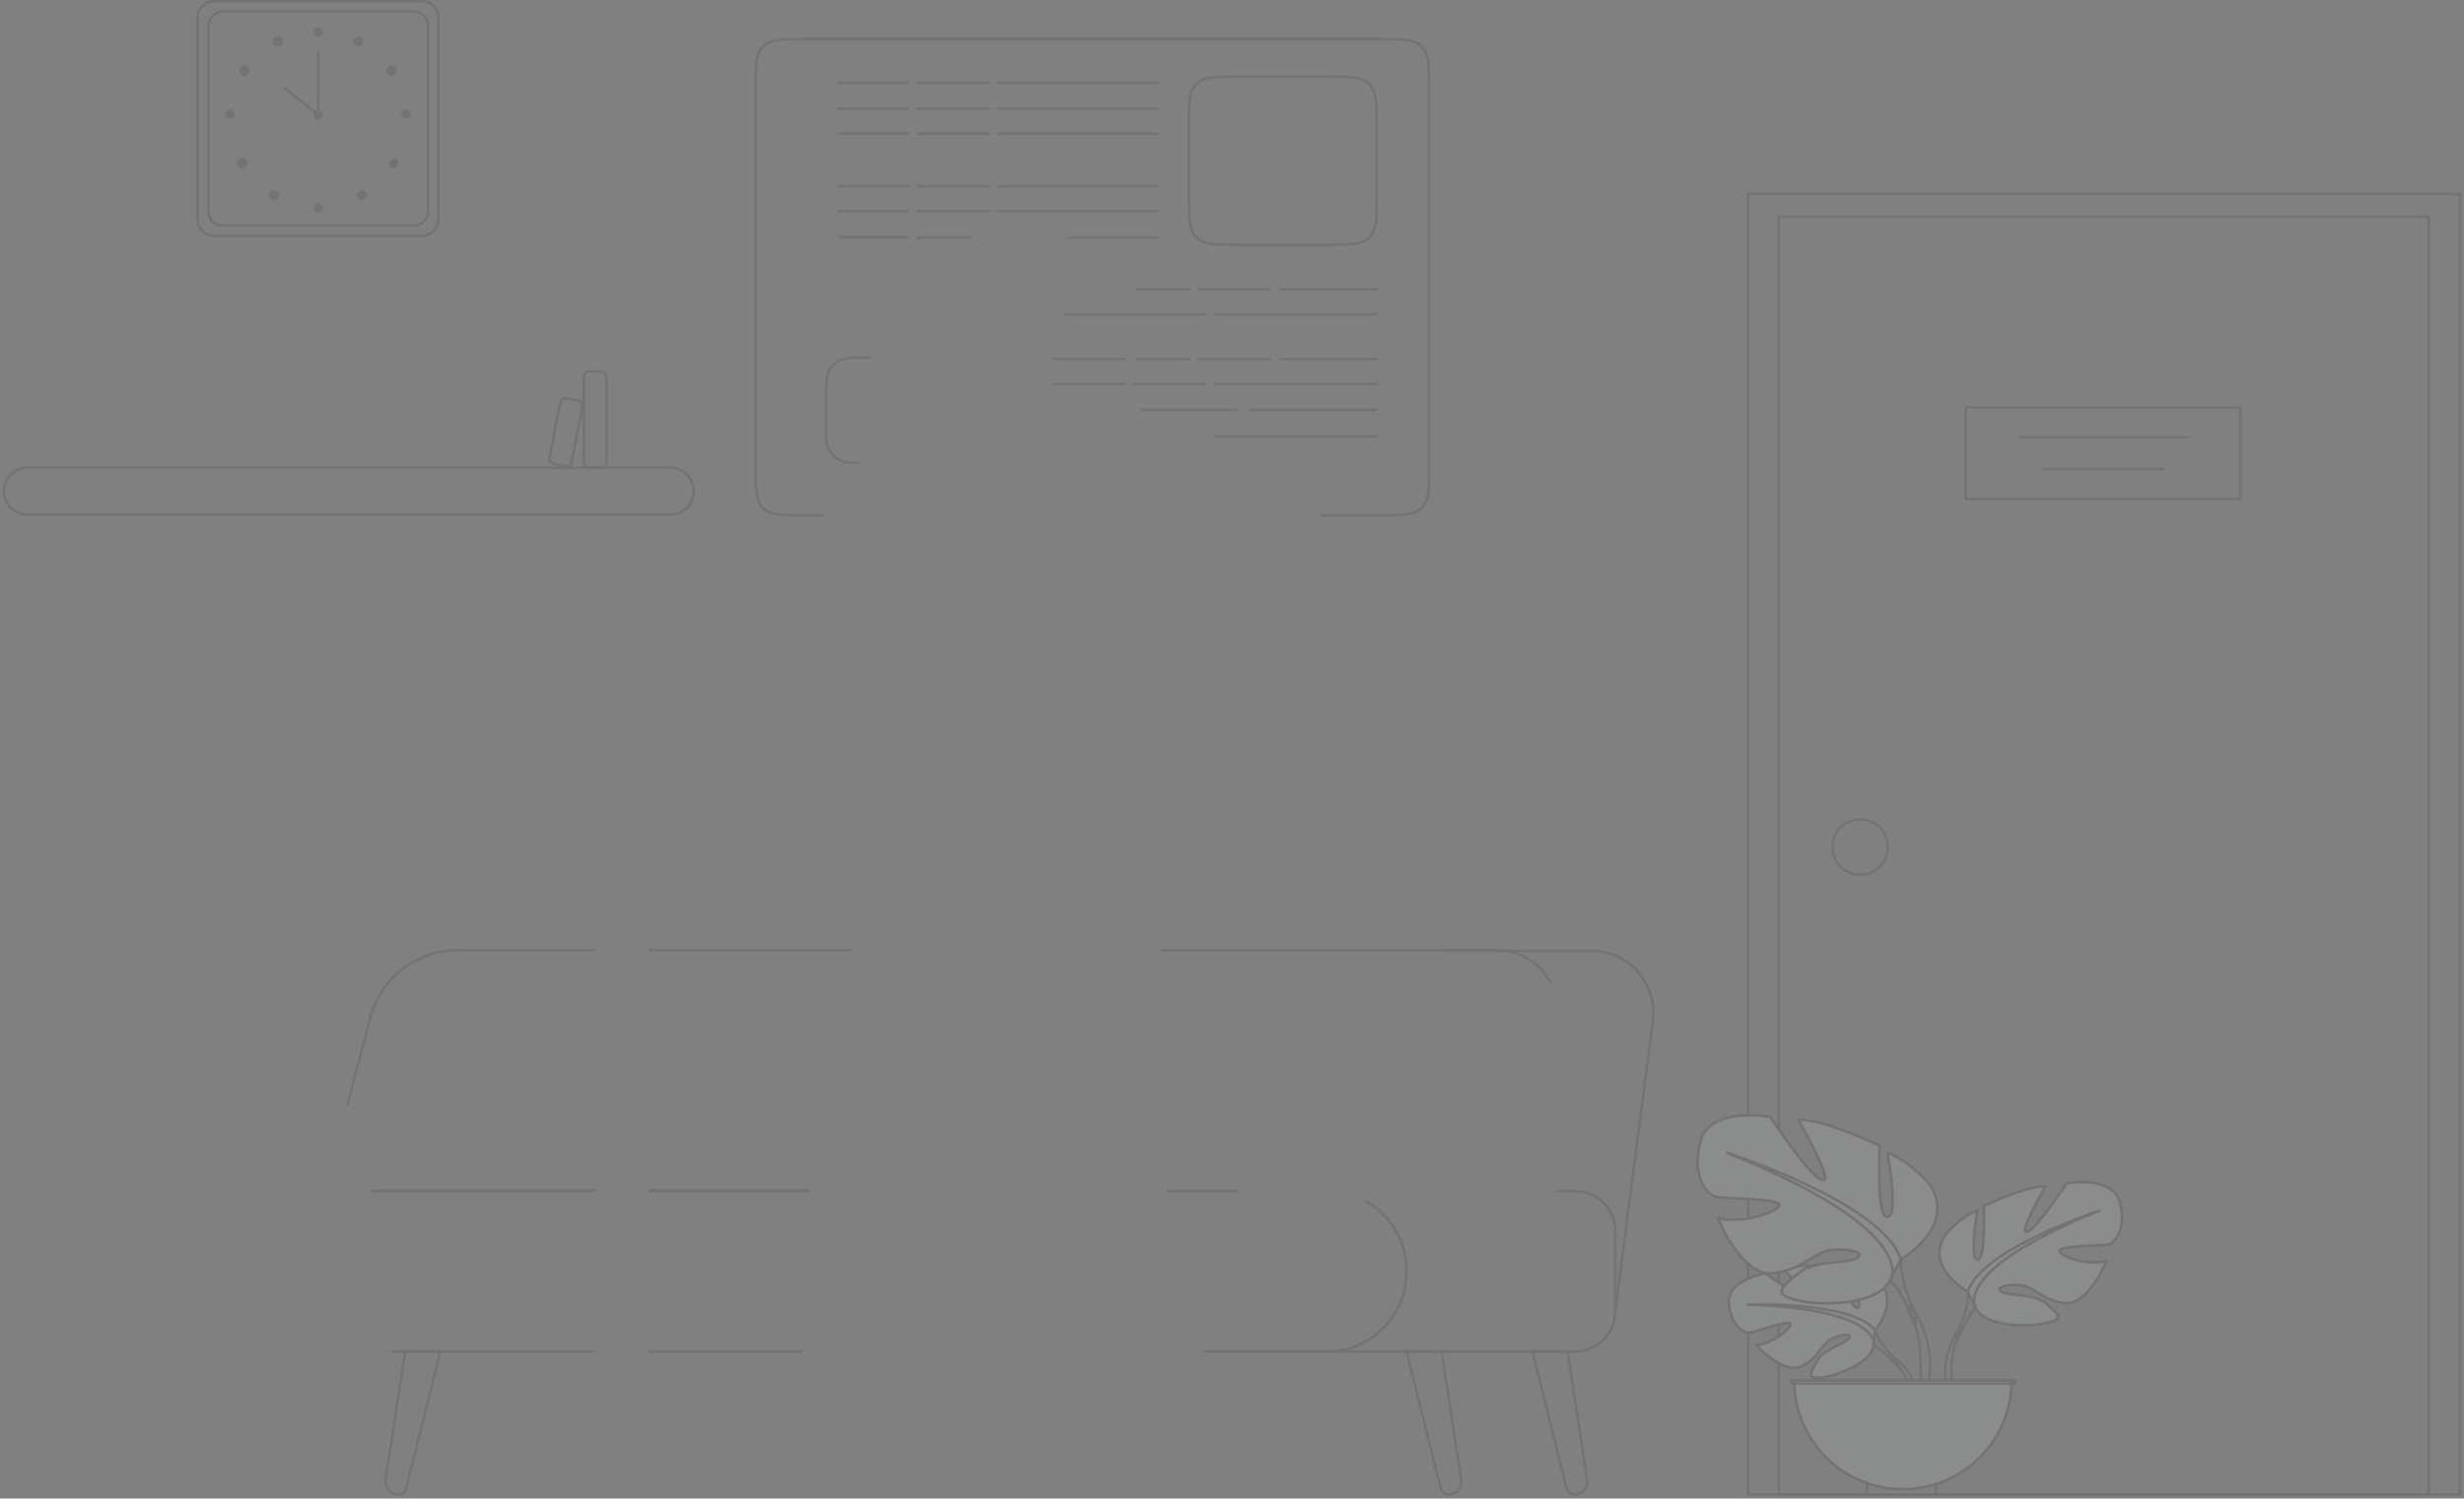  <svg
              width="975"
              height="593"
              viewBox="0 0 975 593"
              fill="none"
              xmlns="http://www.w3.org/2000/svg"
            >
              <rect x="0" y="0" width="975" height="593" fill="#808080" stroke="none"/>
              <g opacity="0.1">
                <path
                  d="M84.5 93.278H167.143C170.581 93.278 173.452 90.407 173.452 86.969V6.809C173.452 3.371 170.581 0.5 167.143 0.5H84.5C81.061 0.5 78.19 3.371 78.19 6.809V86.66C78.19 90.422 81.076 93.278 84.5 93.278Z"
                  stroke="black"
                />
                <path
                  d="M82.523 83.255V83.278L82.521 83.3C82.24 86.4 84.782 89.255 88.214 89.255H163.738C166.866 89.255 169.428 86.693 169.428 83.565V10.213C169.428 7.085 166.866 4.523 163.738 4.523H88.214C85.085 4.523 82.523 7.085 82.523 10.213V83.255Z"
                  stroke="black"
                />
                <path
                  d="M127.833 12.689C127.833 11.451 126.905 10.832 125.976 10.832C124.738 10.832 124.119 11.761 124.119 12.689C124.119 13.927 125.048 14.546 125.976 14.546C126.905 14.546 127.833 13.617 127.833 12.689Z"
                  fill="black"
                />
                <path
                  d="M111.738 15.474C111.119 14.546 109.881 14.236 108.953 14.546C108.024 15.165 107.714 16.403 108.024 17.331C108.643 18.26 109.881 18.569 110.81 18.26C112.048 17.641 112.357 16.403 111.738 15.474Z"
                  fill="black"
                />
                <path
                  d="M97.81 26.307C96.881 25.688 95.643 25.998 95.024 26.926C94.405 27.855 94.715 29.093 95.643 29.712C96.572 30.331 97.81 30.021 98.429 29.093C99.048 28.164 98.739 26.926 97.81 26.307Z"
                  fill="black"
                />
                <path
                  d="M91 43.329C89.762 43.329 89.143 44.258 89.143 45.186C89.143 46.424 90.072 47.043 91 47.043C92.238 47.043 92.858 46.115 92.858 45.186C93.167 44.258 92.238 43.329 91 43.329Z"
                  fill="black"
                />
                <path
                  d="M94.405 63.138C93.477 64.066 93.477 65.304 94.405 65.923C95.334 66.852 96.572 66.852 97.191 65.923C98.119 64.995 98.119 63.757 97.191 63.138C96.572 62.209 95.334 62.209 94.405 63.138Z"
                  fill="black"
                />
                <path
                  d="M107.096 75.827C106.167 76.756 106.167 77.994 107.096 78.613C108.024 79.541 109.262 79.541 109.881 78.613C110.81 77.684 110.81 76.446 109.881 75.827C108.953 75.208 108.024 74.899 107.096 75.827Z"
                  fill="black"
                />
                <path
                  d="M127.833 82.327C127.833 81.089 126.905 80.47 125.976 80.47C124.738 80.47 124.119 81.398 124.119 82.327C124.119 83.565 125.048 84.184 125.976 84.184C126.905 84.184 127.833 83.255 127.833 82.327Z"
                  fill="black"
                />
                <path
                  d="M139.905 15.474C140.524 14.546 141.762 14.236 142.691 14.546C143.619 15.165 143.929 16.403 143.619 17.331C143 18.26 141.762 18.569 140.834 18.26C139.905 17.641 139.596 16.403 139.905 15.474Z"
                  fill="black"
                />
                <path
                  d="M153.833 26.306C154.762 25.687 156 25.997 156.619 26.925C157.238 27.854 156.928 29.092 156 29.711C155.071 30.33 153.833 30.02 153.214 29.092C152.595 28.163 152.905 26.925 153.833 26.306Z"
                  fill="black"
                />
                <path
                  d="M160.643 43.329C161.881 43.329 162.5 44.258 162.5 45.186C162.5 46.424 161.571 47.043 160.643 47.043C159.405 47.043 158.786 46.115 158.786 45.186C158.786 44.258 159.714 43.329 160.643 43.329Z"
                  fill="black"
                />
                <path
                  d="M155.69 66.541C154.665 66.541 153.833 65.71 153.833 64.684C153.833 63.659 154.665 62.827 155.69 62.827C156.716 62.827 157.547 63.659 157.547 64.684C157.547 65.71 156.716 66.541 155.69 66.541Z"
                  fill="black"
                />
                <path
                  d="M144.548 75.826C145.476 76.755 145.476 77.993 144.548 78.612C143.619 79.54 142.381 79.54 141.762 78.612C140.833 77.683 140.833 76.445 141.762 75.826C142.69 74.898 143.929 74.898 144.548 75.826Z"
                  fill="black"
                />
                <path
                  d="M127.833 45.497C127.833 44.259 126.905 43.64 125.976 43.64C124.738 43.64 124.119 44.568 124.119 45.497C124.119 46.735 125.047 47.354 125.976 47.354C126.905 47.354 127.833 46.425 127.833 45.497Z"
                  fill="black"
                />
                <path
                  d="M125.976 45.496V20.427"
                  stroke="black"
                  stroke-miterlimit="10"
                  stroke-linecap="round"
                  stroke-linejoin="round"
                />
                <path
                  d="M125.976 45.497L112.666 34.974"
                  stroke="black"
                  stroke-miterlimit="10"
                  stroke-linecap="round"
                  stroke-linejoin="round"
                />
                <path
                  d="M691.785 76.756H973.452V591.453H691.785V76.756Z"
                  stroke="black"
                  stroke-miterlimit="10"
                  stroke-linecap="round"
                  stroke-linejoin="round"
                />
                <path
                  d="M703.857 85.731H961.071V591.453H703.857V85.731Z"
                  stroke="black"
                  stroke-miterlimit="10"
                  stroke-linecap="round"
                  stroke-linejoin="round"
                />
                <path
                  d="M747 335.188C747 329.265 742.263 324.236 736.048 324.236C730.124 324.236 725.095 328.973 725.095 335.188C725.095 341.11 729.833 346.139 736.048 346.139C742.263 346.139 747 341.11 747 335.188Z"
                  stroke="black"
                />
                <path
                  d="M865.428 173.01H798.881"
                  stroke="black"
                  stroke-miterlimit="10"
                  stroke-linecap="round"
                  stroke-linejoin="round"
                />
                <path
                  d="M808.166 185.699H856.143"
                  stroke="black"
                  stroke-miterlimit="10"
                  stroke-linecap="round"
                  stroke-linejoin="round"
                />
                <path
                  d="M886.476 161.249V197.46H777.833V161.249H886.476Z"
                  stroke="black"
                  stroke-miterlimit="10"
                  stroke-linecap="round"
                  stroke-linejoin="round"
                />
                <path
                  d="M639.167 518.72L654.024 404.206C655.881 389.35 644.738 376.351 630.191 376.351H571.072"
                  stroke="black"
                  stroke-miterlimit="10"
                  stroke-linecap="round"
                  stroke-linejoin="round"
                />
                <path
                  d="M137.429 437.167L146.405 403.277C150.429 387.183 164.667 376.041 181.072 376.041H235M149 471.057H235M320 471.057H257M336.5 376.041H257M459.5 376.041H592.429C601.499 376.041 609.246 381.094 613.343 388.5"
                  stroke="black"
                  stroke-miterlimit="10"
                  stroke-linecap="round"
                  stroke-linejoin="round"
                />
                <path
                  d="M462.5 471.366H489.5M476.5 534.813H623.381C632.048 534.813 639.167 527.695 639.167 519.029V487.151C639.167 478.485 632.048 471.366 623.381 471.366H616.5"
                  stroke="black"
                  stroke-miterlimit="10"
                  stroke-linecap="round"
                  stroke-linejoin="round"
                />
                <path
                  d="M147 471.366H235M155.5 534.813H235M467 471.366H488M320 471.366H257M317 534.813H257M477.5 534.813H525.262C542.595 534.813 556.524 520.577 556.524 503.554V502.626C556.524 490.892 549.998 480.718 540.5 475.371"
                  stroke="black"
                  stroke-miterlimit="10"
                  stroke-linecap="round"
                  stroke-linejoin="round"
                />
                <path
                  d="M573.238 591.453C576.333 591.453 578.81 588.667 578.191 585.572L570.453 534.814H556.524L570.143 589.286C570.762 590.524 572 591.453 573.238 591.453Z"
                  stroke="black"
                  stroke-miterlimit="10"
                  stroke-linecap="round"
                  stroke-linejoin="round"
                />
                <path
                  d="M157.548 591.453C154.453 591.453 151.976 588.667 152.596 585.572L160.334 534.814H174.262L160.643 589.286C160.334 590.524 159.096 591.453 157.548 591.453Z"
                  stroke="black"
                  stroke-miterlimit="10"
                  stroke-linecap="round"
                  stroke-linejoin="round"
                />
                <path
                  d="M623.072 591.453C626.167 591.453 628.643 588.667 628.024 585.572L620.286 534.814H606.357L619.977 589.286C620.596 590.524 621.834 591.453 623.072 591.453Z"
                  stroke="black"
                  stroke-miterlimit="10"
                  stroke-linecap="round"
                  stroke-linejoin="round"
                />
                <path
                  d="M10.833 185.08H265.263C270.391 185.08 274.548 189.237 274.548 194.365C274.548 199.493 270.391 203.65 265.263 203.65H10.833C5.705 203.65 1.548 199.493 1.548 194.365C1.548 189.237 5.705 185.08 10.833 185.08Z"
                  stroke="black"
                  stroke-miterlimit="10"
                  stroke-linecap="round"
                  stroke-linejoin="round"
                />
                <path
                  d="M235 185H236C237.886 185 238.828 185 239.414 184.414C240 183.828 240 182.886 240 181V151C240 149.114 240 148.172 239.414 147.586C238.828 147 237.886 147 236 147H235C233.114 147 232.172 147 231.586 147.586C231 148.172 231 149.114 231 151V181C231 182.886 231 183.828 231.586 184.414C232.172 185 233.114 185 235 185Z"
                  stroke="black"
                  stroke-miterlimit="10"
                  stroke-linecap="round"
                  stroke-linejoin="round"
                />
                <path
                  d="M221.011 183.989L221.893 184.157C223.745 184.512 224.671 184.689 225.357 184.224C226.042 183.758 226.219 182.832 226.574 180.98L230.052 162.808C230.406 160.956 230.583 160.03 230.118 159.345C229.653 158.659 228.727 158.482 226.875 158.127L225.993 157.959C224.141 157.604 223.215 157.427 222.529 157.892C221.844 158.357 221.667 159.283 221.312 161.135L217.834 179.308C217.48 181.16 217.303 182.086 217.768 182.771C218.233 183.457 219.159 183.634 221.011 183.989Z"
                  stroke="black"
                  stroke-miterlimit="10"
                  stroke-linecap="round"
                  stroke-linejoin="round"
                />
                <path
                  d="M325.5 203.959H319C309.572 203.959 304.858 203.959 301.929 201.031C299 198.102 299 193.388 299 183.959V35.475C299 26.047 299 21.332 301.929 18.404C304.858 15.475 309.572 15.475 319 15.475H545.5C554.928 15.475 559.642 15.475 562.571 18.404C565.5 21.332 565.5 26.047 565.5 35.475V183.959C565.5 193.388 565.5 198.102 562.571 201.031C559.642 203.959 554.928 203.959 545.5 203.959H523"
                  stroke="black"
                  stroke-miterlimit="10"
                  stroke-linecap="round"
                  stroke-linejoin="round"
                />
                <path
                  d="M490.476 30.33H524.762C534.19 30.33 538.904 30.33 541.833 33.259C544.762 36.188 544.762 40.902 544.762 50.33V76.872C544.762 86.3 544.762 91.014 541.833 93.943C538.904 96.872 534.19 96.872 524.762 96.872H490.476C481.048 96.872 476.334 96.872 473.405 93.943C470.476 91.014 470.476 86.3 470.476 76.872V50.33C470.476 40.902 470.476 36.188 473.405 33.259C476.334 30.33 481.048 30.33 490.476 30.33Z"
                  stroke="black"
                  stroke-miterlimit="10"
                  stroke-linecap="round"
                  stroke-linejoin="round"
                />
                <path
                  d="M344.5 141.44V141.44C337.341 141.44 333.762 141.44 331.208 143.189C330.187 143.888 329.304 144.77 328.605 145.792C326.857 148.346 326.857 151.925 326.857 159.083V170.08C326.857 173.002 326.857 174.463 327.16 175.666C328.059 179.234 330.845 182.021 334.414 182.92C335.617 183.223 337.078 183.223 340 183.223V183.223"
                  stroke="black"
                  stroke-miterlimit="10"
                  stroke-linecap="round"
                  stroke-linejoin="round"
                />
                <path
                  d="M458.095 32.807H394.952"
                  stroke="black"
                  stroke-miterlimit="10"
                  stroke-linecap="round"
                  stroke-linejoin="round"
                />
                <path
                  d="M391.238 32.807H363.381"
                  stroke="black"
                  stroke-miterlimit="10"
                  stroke-linecap="round"
                  stroke-linejoin="round"
                />
                <path
                  d="M359.357 32.807H331.809"
                  stroke="black"
                  stroke-miterlimit="10"
                  stroke-linecap="round"
                  stroke-linejoin="round"
                />
                <path
                  d="M458.095 43.02H394.952"
                  stroke="black"
                  stroke-miterlimit="10"
                  stroke-linecap="round"
                  stroke-linejoin="round"
                />
                <path
                  d="M391.238 43.02H363.381"
                  stroke="black"
                  stroke-miterlimit="10"
                  stroke-linecap="round"
                  stroke-linejoin="round"
                />
                <path
                  d="M359.357 43.02H331.809"
                  stroke="black"
                  stroke-miterlimit="10"
                  stroke-linecap="round"
                  stroke-linejoin="round"
                />
                <path
                  d="M458.095 52.924H394.952"
                  stroke="black"
                  stroke-miterlimit="10"
                  stroke-linecap="round"
                  stroke-linejoin="round"
                />
                <path
                  d="M391.238 52.924H363.381"
                  stroke="black"
                  stroke-miterlimit="10"
                  stroke-linecap="round"
                  stroke-linejoin="round"
                />
                <path
                  d="M359.357 52.924H331.809"
                  stroke="black"
                  stroke-miterlimit="10"
                  stroke-linecap="round"
                  stroke-linejoin="round"
                />
                <path
                  d="M458.095 73.66H394.952"
                  stroke="black"
                  stroke-miterlimit="10"
                  stroke-linecap="round"
                  stroke-linejoin="round"
                />
                <path
                  d="M391.238 73.66H363.381"
                  stroke="black"
                  stroke-miterlimit="10"
                  stroke-linecap="round"
                  stroke-linejoin="round"
                />
                <path
                  d="M359.357 73.66H331.809"
                  stroke="black"
                  stroke-miterlimit="10"
                  stroke-linecap="round"
                  stroke-linejoin="round"
                />
                <path
                  d="M458.095 83.564H394.952"
                  stroke="black"
                  stroke-miterlimit="10"
                  stroke-linecap="round"
                  stroke-linejoin="round"
                />
                <path
                  d="M391.238 83.564H363.381"
                  stroke="black"
                  stroke-miterlimit="10"
                  stroke-linecap="round"
                  stroke-linejoin="round"
                />
                <path
                  d="M359.357 83.564H331.809"
                  stroke="black"
                  stroke-miterlimit="10"
                  stroke-linecap="round"
                  stroke-linejoin="round"
                />
                <path
                  d="M458 94L423 94"
                  stroke="black"
                  stroke-miterlimit="10"
                  stroke-linecap="round"
                  stroke-linejoin="round"
                />
                <path
                  d="M384 94H363"
                  stroke="black"
                  stroke-miterlimit="10"
                  stroke-linecap="round"
                  stroke-linejoin="round"
                />
                <path
                  d="M359.357 93.778H331.809"
                  stroke="black"
                  stroke-miterlimit="10"
                  stroke-linecap="round"
                  stroke-linejoin="round"
                />
                <path
                  d="M544.762 142.06H507"
                  stroke="black"
                  stroke-miterlimit="10"
                  stroke-linecap="round"
                  stroke-linejoin="round"
                />
                <path
                  d="M445.095 142.06H416.929"
                  stroke="black"
                  stroke-miterlimit="10"
                  stroke-linecap="round"
                  stroke-linejoin="round"
                />
                <path
                  d="M502.357 142.06H474.19"
                  stroke="black"
                  stroke-miterlimit="10"
                  stroke-linecap="round"
                  stroke-linejoin="round"
                />
                <path
                  d="M470.476 142.06H449.428"
                  stroke="black"
                  stroke-miterlimit="10"
                  stroke-linecap="round"
                  stroke-linejoin="round"
                />
                <path
                  d="M544.762 151.964H481"
                  stroke="black"
                  stroke-miterlimit="10"
                  stroke-linecap="round"
                  stroke-linejoin="round"
                />
                <path
                  d="M476.976 151.964H448.809"
                  stroke="black"
                  stroke-miterlimit="10"
                  stroke-linecap="round"
                  stroke-linejoin="round"
                />
                <path
                  d="M445.095 151.964H416.929"
                  stroke="black"
                  stroke-miterlimit="10"
                  stroke-linecap="round"
                  stroke-linejoin="round"
                />
                <path
                  d="M544.762 114.515H507"
                  stroke="black"
                  stroke-miterlimit="10"
                  stroke-linecap="round"
                  stroke-linejoin="round"
                />
                <path
                  d="M502.357 114.515H474.19"
                  stroke="black"
                  stroke-miterlimit="10"
                  stroke-linecap="round"
                  stroke-linejoin="round"
                />
                <path
                  d="M470.476 114.515H449.428"
                  stroke="black"
                  stroke-miterlimit="10"
                  stroke-linecap="round"
                  stroke-linejoin="round"
                />
                <path
                  d="M544.762 124.418H481"
                  stroke="black"
                  stroke-miterlimit="10"
                  stroke-linecap="round"
                  stroke-linejoin="round"
                />
                <path
                  d="M476.976 124.418H421.571"
                  stroke="black"
                  stroke-miterlimit="10"
                  stroke-linecap="round"
                  stroke-linejoin="round"
                />
                <path
                  d="M544.762 162.177H494.619"
                  stroke="black"
                  stroke-miterlimit="10"
                  stroke-linecap="round"
                  stroke-linejoin="round"
                />
                <path
                  d="M489.047 162.177H451.905"
                  stroke="black"
                  stroke-miterlimit="10"
                  stroke-linecap="round"
                  stroke-linejoin="round"
                />
                <path
                  d="M544.762 172.7H481"
                  stroke="black"
                  stroke-miterlimit="10"
                  stroke-linecap="round"
                  stroke-linejoin="round"
                />
                <path
                  d="M738.762 586.501H766V591.453H738.762V586.501Z"
                  stroke="black"
                  stroke-miterlimit="10"
                  stroke-linecap="round"
                  stroke-linejoin="round"
                />
                <path
                  d="M741.929 526.458C741.929 526.458 752.453 514.078 742.548 506.341C742.548 506.341 735.429 502.008 729.548 502.317C729.548 502.317 737.905 516.245 735.119 517.483C732.333 518.721 727.072 501.389 727.072 501.389C727.072 501.389 710.667 499.841 705.405 502.317C705.405 502.317 719.333 513.769 716.548 514.388C713.453 515.007 698.595 503.865 698.595 503.865C698.595 503.865 683.429 506.341 684.048 515.626C684.976 524.911 690.238 527.696 692.405 527.387C694.572 527.077 708.191 522.125 708.5 523.982C708.81 525.839 700.762 532.029 694.881 532.339C694.881 532.339 705.714 544.1 712.833 540.695C719.953 537.291 720.572 531.72 724.905 529.863C729.238 527.696 733.262 527.696 731.405 529.863C729.548 532.029 721.5 533.886 719.024 538.529C716.548 543.171 714.072 545.957 721.5 545.028C728.929 543.79 741 538.529 741.31 532.339C741.929 526.458 741.929 526.458 741.929 526.458Z"
                  fill="#F4FAFA"
                  stroke="black"
                  stroke-miterlimit="10"
                  stroke-linecap="round"
                  stroke-linejoin="round"
                />
                <path
                  d="M691.476 516.245C691.476 516.245 732.952 514.697 741.929 526.458C741.929 526.458 744.095 532.648 750.286 537.91L751.214 540.695C751.214 540.695 744.095 533.267 741.619 532.648C741.31 532.648 745.333 518.102 691.476 516.245Z"
                  stroke="black"
                  stroke-miterlimit="10"
                  stroke-linecap="round"
                  stroke-linejoin="round"
                />
                <path
                  d="M750.286 537.91C750.286 537.91 754.31 540.696 757.095 546.266H754.619C753.381 543.79 751.833 541.315 750.286 539.458C745.024 534.815 750.286 537.91 750.286 537.91Z"
                  stroke="black"
                  stroke-miterlimit="10"
                  stroke-linecap="round"
                  stroke-linejoin="round"
                />
                <path
                  d="M778.453 510.983C778.453 510.983 761.738 501.698 769.476 489.008C769.476 489.008 775.667 481.271 782.476 479.104C782.476 479.104 779.072 497.984 782.476 498.603C785.881 498.912 784.953 477.247 784.953 477.247C784.953 477.247 802.595 468.891 809.405 469.51C809.405 469.51 798.572 488.08 801.976 487.461C805.381 487.151 817.762 468.272 817.762 468.272C817.762 468.272 835.714 464.867 838.81 475.7C841.595 486.223 836.953 491.794 834.476 492.413C831.691 493.032 814.667 492.722 814.976 495.198C815.286 497.365 827.048 501.079 833.548 498.912C833.548 498.912 826.429 516.554 817.143 515.625C807.857 514.697 804.762 508.816 799.191 508.507C793.31 508.197 789.286 509.745 792.072 511.292C794.857 512.84 804.762 511.911 809.405 515.625C814.048 519.649 817.762 522.125 809.095 523.672C800.429 525.529 784.953 524.291 781.857 517.792C778.453 510.983 778.453 510.983 778.453 510.983Z"
                  fill="#F4FAFA"
                  stroke="black"
                  stroke-miterlimit="10"
                  stroke-linecap="round"
                  stroke-linejoin="round"
                />
                <path
                  d="M830.762 479.104C830.762 479.104 784.024 494.27 778.762 510.983C778.762 510.983 779.072 518.411 774.429 527.077V530.481C774.429 530.481 779.381 519.03 781.857 517.482C781.857 517.792 771.334 502.936 830.762 479.104Z"
                  stroke="black"
                  stroke-miterlimit="10"
                  stroke-linecap="round"
                  stroke-linejoin="round"
                />
                <path
                  d="M774.119 527.387C774.119 527.387 768.858 535.434 769.786 546.266H772.262C771.953 541.314 772.262 533.886 774.739 528.934C778.762 521.506 774.119 527.387 774.119 527.387Z"
                  stroke="black"
                  stroke-miterlimit="10"
                  stroke-linecap="round"
                  stroke-linejoin="round"
                />
                <path
                  d="M752.143 498.293C752.143 498.293 774.119 485.913 763.905 469.201C763.905 469.201 755.548 458.987 746.881 456.202C746.881 456.202 751.524 481.271 746.881 481.581C742.238 482.2 743.786 453.416 743.786 453.416C743.786 453.416 720.571 442.274 711.595 443.203C711.595 443.203 725.833 467.653 721.19 467.034C716.548 466.415 700.452 441.965 700.452 441.965C700.452 441.965 676.619 437.632 672.905 451.559C669.19 465.487 675.381 472.605 678.786 473.534C682.19 474.462 704.786 474.153 704.167 476.938C703.548 479.724 688.381 484.675 679.714 481.89C679.714 481.89 689 505.102 701.381 503.864C713.762 502.626 717.476 495.198 725.214 494.579C732.952 493.96 738.524 496.127 734.5 497.984C730.786 500.15 717.786 498.603 711.595 503.864C705.405 509.126 700.452 512.221 711.905 514.697C723.357 517.173 743.786 515.625 747.809 506.65C752.143 498.293 752.143 498.293 752.143 498.293Z"
                  fill="#F4FAFA"
                  stroke="black"
                  stroke-miterlimit="10"
                  stroke-linecap="round"
                  stroke-linejoin="round"
                />
                <path
                  d="M683.429 456.201C683.429 456.201 745.024 476.009 752.143 498.293C752.143 498.293 751.833 508.197 758.024 519.648V523.981C758.024 523.981 751.524 509.126 748.119 506.959C747.81 506.959 761.738 487.77 683.429 456.201Z"
                  stroke="black"
                  stroke-miterlimit="10"
                  stroke-linecap="round"
                  stroke-linejoin="round"
                />
                <path
                  d="M758.024 519.649C758.024 519.649 765.762 531.1 763.286 546.266H759.881C760.19 539.766 760.19 528.624 756.786 522.125C752.143 512.221 758.024 519.649 758.024 519.649Z"
                  stroke="black"
                  stroke-miterlimit="10"
                  stroke-linecap="round"
                  stroke-linejoin="round"
                />
                <path
                  d="M752.976 589.286C729.143 589.286 709.952 570.097 709.952 546.266H796C796 570.097 776.81 589.286 752.976 589.286Z"
                  fill="#F4FAFA"
                  stroke="black"
                  stroke-miterlimit="10"
                  stroke-linecap="round"
                  stroke-linejoin="round"
                />
                <path
                  d="M708.81 546.266H797.333V547.504H708.81V546.266Z"
                  stroke="black"
                  stroke-miterlimit="10"
                  stroke-linecap="round"
                  stroke-linejoin="round"
                />
              </g>
            </svg>
